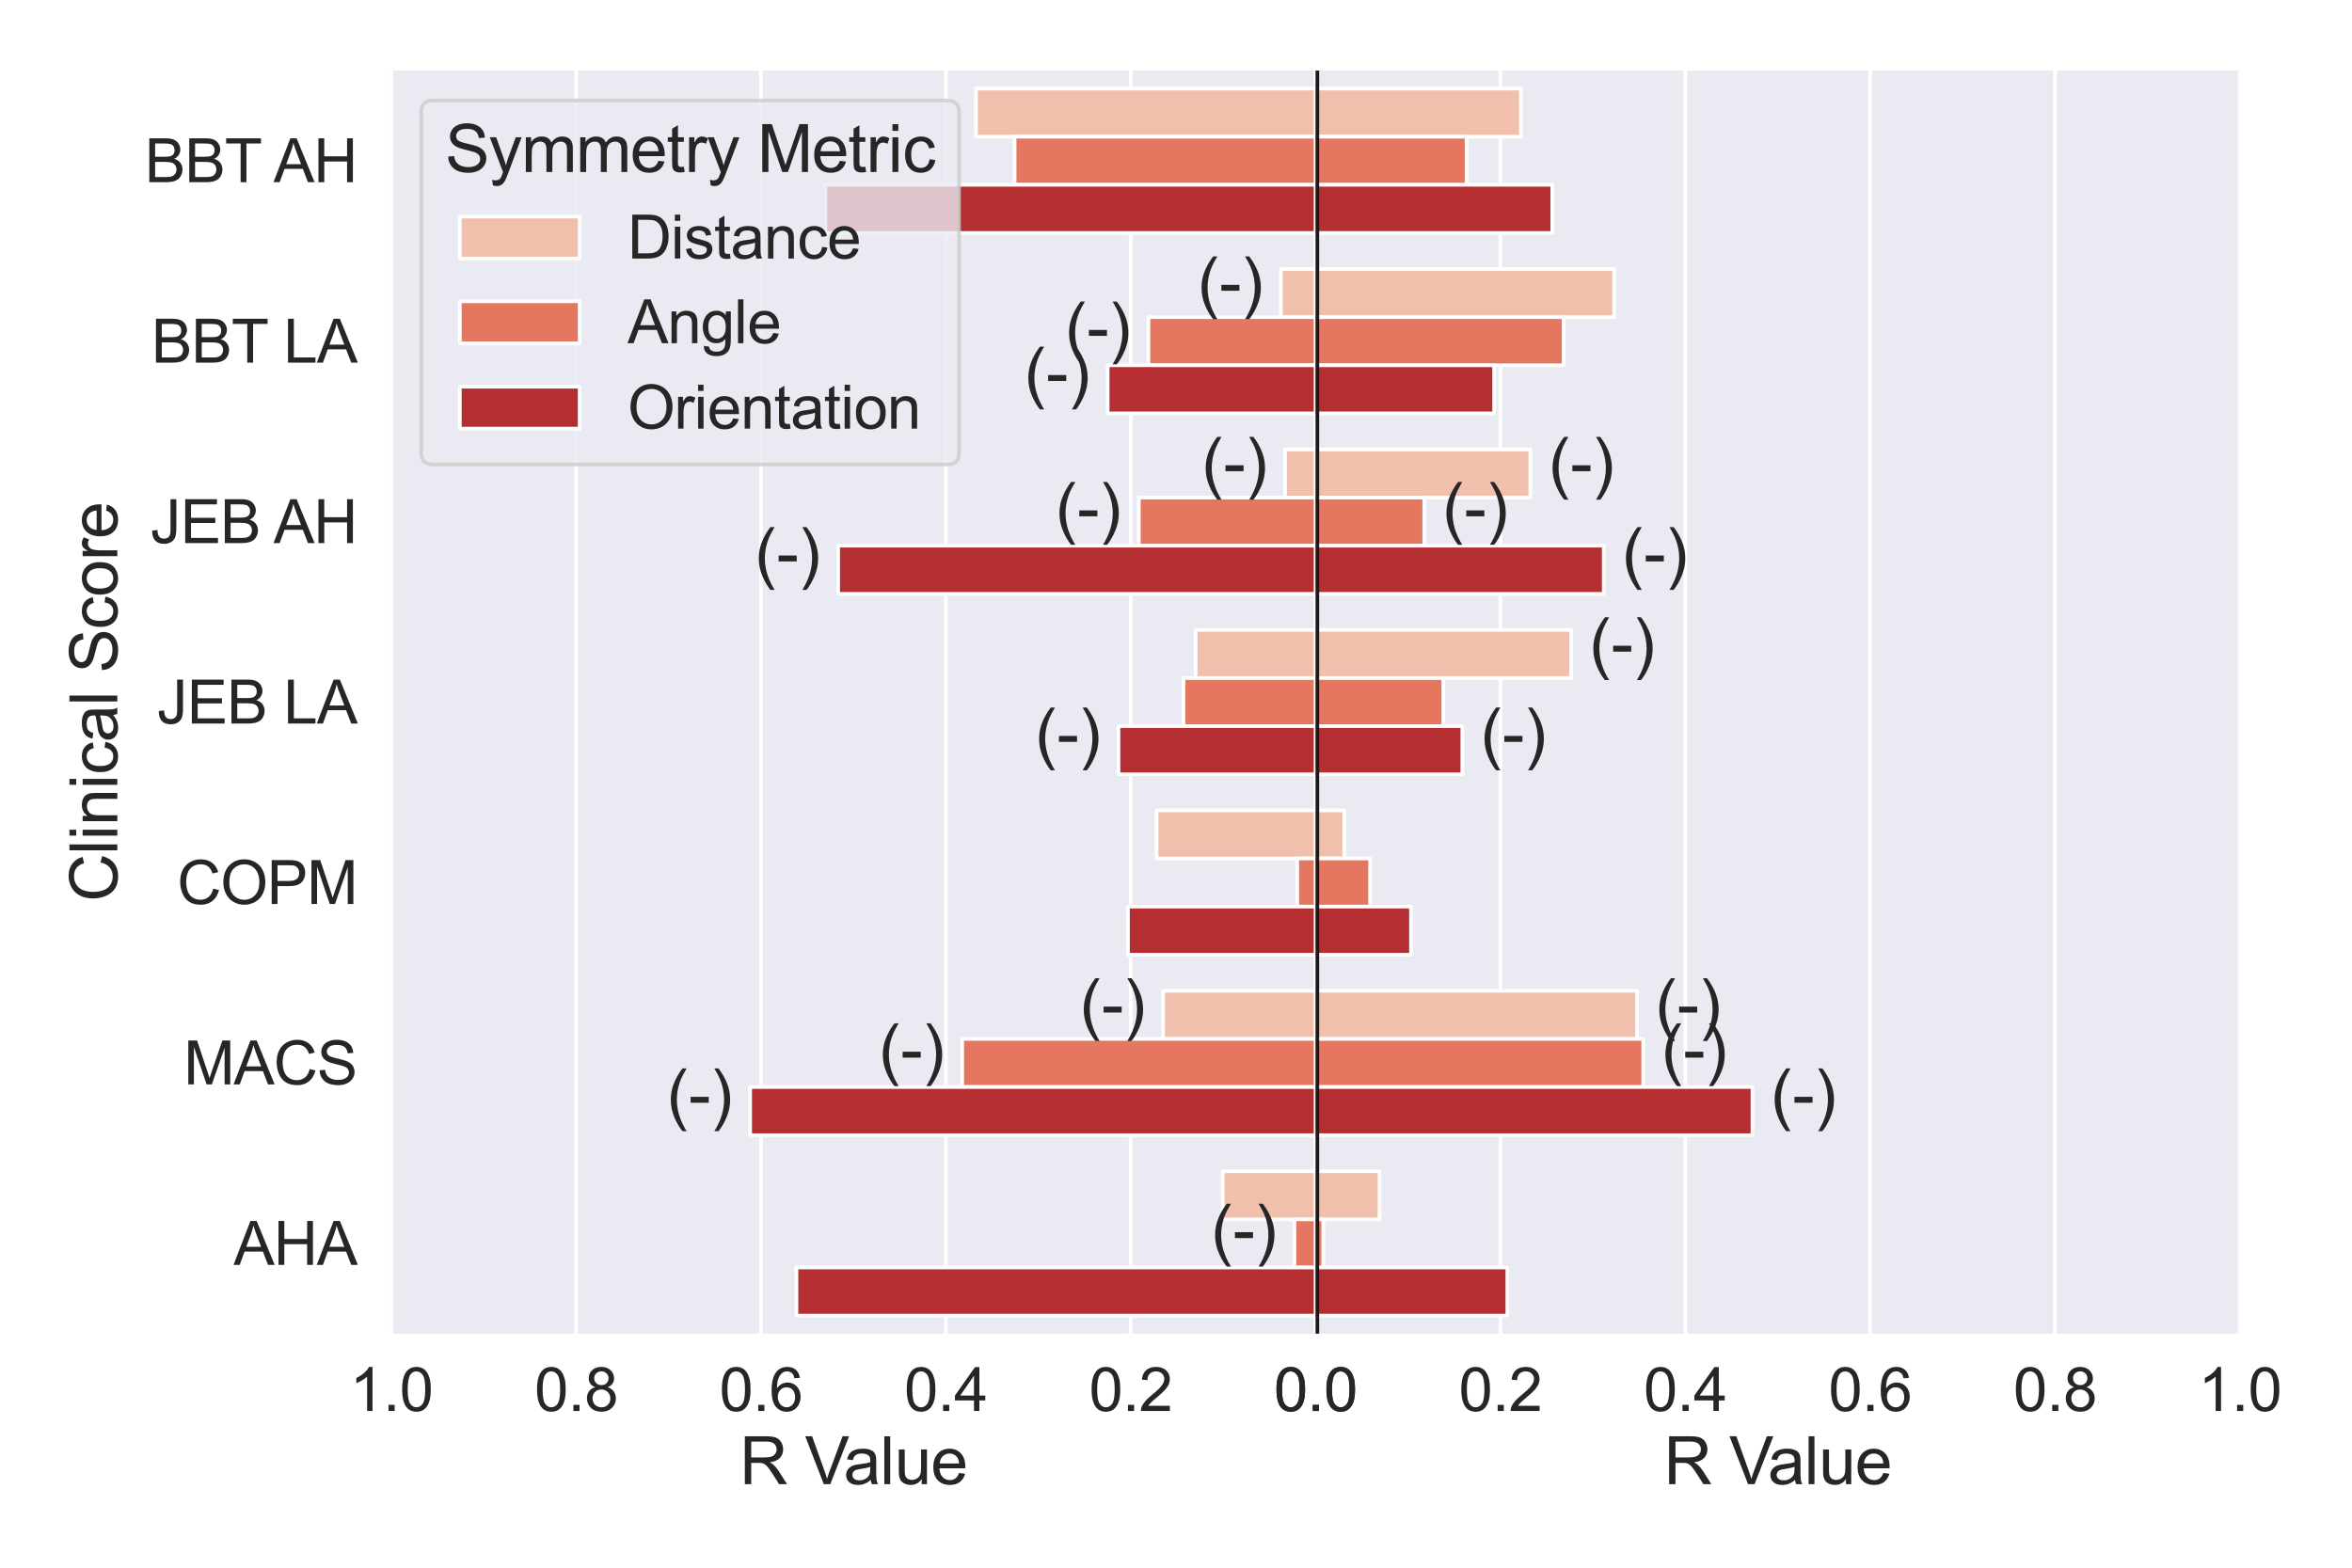 <?xml version="1.0" encoding="utf-8" standalone="no"?>
<!DOCTYPE svg PUBLIC "-//W3C//DTD SVG 1.1//EN"
  "http://www.w3.org/Graphics/SVG/1.1/DTD/svg11.dtd">
<svg xmlns:xlink="http://www.w3.org/1999/xlink" width="648pt" height="432pt" viewBox="0 0 648 432" xmlns="http://www.w3.org/2000/svg" version="1.1">
 <defs>
  <style type="text/css">*{stroke-linejoin: round; stroke-linecap: butt}</style>
 </defs>
 <g id="figure_1">
  <g id="patch_1">
   <path d="M 0 432 
L 648 432 
L 648 0 
L 0 0 
z
" style="fill: #ffffff"/>
  </g>
  <g id="axes_1">
   <g id="patch_2">
    <path d="M 107.801 367.509 
L 362.447 367.509 
L 362.447 19.44 
L 107.801 19.44 
z
" style="fill: #eaeaf2"/>
   </g>
   <g id="matplotlib.axis_1">
    <g id="xtick_1">
     <g id="line2d_1">
      <path d="M 362.447 367.509 
L 362.447 19.44 
" clip-path="url(#pf4c74203e7)" style="fill: none; stroke: #ffffff; stroke-linecap: round"/>
     </g>
     <g id="text_1">
      <!-- 0.0 -->
      <g style="fill: #262626" transform="translate(350.979 388.819) scale(0.165 -0.165)">
       <defs>
        <path id="ArialMT-30" d="M 266 2259 
Q 266 3072 433 3567 
Q 600 4063 929 4331 
Q 1259 4600 1759 4600 
Q 2128 4600 2406 4451 
Q 2684 4303 2865 4023 
Q 3047 3744 3150 3342 
Q 3253 2941 3253 2259 
Q 3253 1453 3087 958 
Q 2922 463 2592 192 
Q 2263 -78 1759 -78 
Q 1097 -78 719 397 
Q 266 969 266 2259 
z
M 844 2259 
Q 844 1131 1108 757 
Q 1372 384 1759 384 
Q 2147 384 2411 759 
Q 2675 1134 2675 2259 
Q 2675 3391 2411 3762 
Q 2147 4134 1753 4134 
Q 1366 4134 1134 3806 
Q 844 3388 844 2259 
z
" transform="scale(0.016)"/>
        <path id="ArialMT-2e" d="M 581 0 
L 581 641 
L 1222 641 
L 1222 0 
L 581 0 
z
" transform="scale(0.016)"/>
       </defs>
       <use xlink:href="#ArialMT-30"/>
       <use xlink:href="#ArialMT-2e" x="55.615"/>
       <use xlink:href="#ArialMT-30" x="83.398"/>
      </g>
     </g>
    </g>
    <g id="xtick_2">
     <g id="line2d_2">
      <path d="M 311.518 367.509 
L 311.518 19.44 
" clip-path="url(#pf4c74203e7)" style="fill: none; stroke: #ffffff; stroke-linecap: round"/>
     </g>
     <g id="text_2">
      <!-- 0.2 -->
      <g style="fill: #262626" transform="translate(300.05 388.819) scale(0.165 -0.165)">
       <defs>
        <path id="ArialMT-32" d="M 3222 541 
L 3222 0 
L 194 0 
Q 188 203 259 391 
Q 375 700 629 1000 
Q 884 1300 1366 1694 
Q 2113 2306 2375 2664 
Q 2638 3022 2638 3341 
Q 2638 3675 2398 3904 
Q 2159 4134 1775 4134 
Q 1369 4134 1125 3890 
Q 881 3647 878 3216 
L 300 3275 
Q 359 3922 746 4261 
Q 1134 4600 1788 4600 
Q 2447 4600 2831 4234 
Q 3216 3869 3216 3328 
Q 3216 3053 3103 2787 
Q 2991 2522 2730 2228 
Q 2469 1934 1863 1422 
Q 1356 997 1212 845 
Q 1069 694 975 541 
L 3222 541 
z
" transform="scale(0.016)"/>
       </defs>
       <use xlink:href="#ArialMT-30"/>
       <use xlink:href="#ArialMT-2e" x="55.615"/>
       <use xlink:href="#ArialMT-32" x="83.398"/>
      </g>
     </g>
    </g>
    <g id="xtick_3">
     <g id="line2d_3">
      <path d="M 260.589 367.509 
L 260.589 19.44 
" clip-path="url(#pf4c74203e7)" style="fill: none; stroke: #ffffff; stroke-linecap: round"/>
     </g>
     <g id="text_3">
      <!-- 0.4 -->
      <g style="fill: #262626" transform="translate(249.121 388.819) scale(0.165 -0.165)">
       <defs>
        <path id="ArialMT-34" d="M 2069 0 
L 2069 1097 
L 81 1097 
L 81 1613 
L 2172 4581 
L 2631 4581 
L 2631 1613 
L 3250 1613 
L 3250 1097 
L 2631 1097 
L 2631 0 
L 2069 0 
z
M 2069 1613 
L 2069 3678 
L 634 1613 
L 2069 1613 
z
" transform="scale(0.016)"/>
       </defs>
       <use xlink:href="#ArialMT-30"/>
       <use xlink:href="#ArialMT-2e" x="55.615"/>
       <use xlink:href="#ArialMT-34" x="83.398"/>
      </g>
     </g>
    </g>
    <g id="xtick_4">
     <g id="line2d_4">
      <path d="M 209.66 367.509 
L 209.66 19.44 
" clip-path="url(#pf4c74203e7)" style="fill: none; stroke: #ffffff; stroke-linecap: round"/>
     </g>
     <g id="text_4">
      <!-- 0.6 -->
      <g style="fill: #262626" transform="translate(198.192 388.819) scale(0.165 -0.165)">
       <defs>
        <path id="ArialMT-36" d="M 3184 3459 
L 2625 3416 
Q 2550 3747 2413 3897 
Q 2184 4138 1850 4138 
Q 1581 4138 1378 3988 
Q 1113 3794 959 3422 
Q 806 3050 800 2363 
Q 1003 2672 1297 2822 
Q 1591 2972 1913 2972 
Q 2475 2972 2870 2558 
Q 3266 2144 3266 1488 
Q 3266 1056 3080 686 
Q 2894 316 2569 119 
Q 2244 -78 1831 -78 
Q 1128 -78 684 439 
Q 241 956 241 2144 
Q 241 3472 731 4075 
Q 1159 4600 1884 4600 
Q 2425 4600 2770 4297 
Q 3116 3994 3184 3459 
z
M 888 1484 
Q 888 1194 1011 928 
Q 1134 663 1356 523 
Q 1578 384 1822 384 
Q 2178 384 2434 671 
Q 2691 959 2691 1453 
Q 2691 1928 2437 2201 
Q 2184 2475 1800 2475 
Q 1419 2475 1153 2201 
Q 888 1928 888 1484 
z
" transform="scale(0.016)"/>
       </defs>
       <use xlink:href="#ArialMT-30"/>
       <use xlink:href="#ArialMT-2e" x="55.615"/>
       <use xlink:href="#ArialMT-36" x="83.398"/>
      </g>
     </g>
    </g>
    <g id="xtick_5">
     <g id="line2d_5">
      <path d="M 158.73 367.509 
L 158.73 19.44 
" clip-path="url(#pf4c74203e7)" style="fill: none; stroke: #ffffff; stroke-linecap: round"/>
     </g>
     <g id="text_5">
      <!-- 0.8 -->
      <g style="fill: #262626" transform="translate(147.263 388.819) scale(0.165 -0.165)">
       <defs>
        <path id="ArialMT-38" d="M 1131 2484 
Q 781 2613 612 2850 
Q 444 3088 444 3419 
Q 444 3919 803 4259 
Q 1163 4600 1759 4600 
Q 2359 4600 2725 4251 
Q 3091 3903 3091 3403 
Q 3091 3084 2923 2848 
Q 2756 2613 2416 2484 
Q 2838 2347 3058 2040 
Q 3278 1734 3278 1309 
Q 3278 722 2862 322 
Q 2447 -78 1769 -78 
Q 1091 -78 675 323 
Q 259 725 259 1325 
Q 259 1772 486 2073 
Q 713 2375 1131 2484 
z
M 1019 3438 
Q 1019 3113 1228 2906 
Q 1438 2700 1772 2700 
Q 2097 2700 2305 2904 
Q 2513 3109 2513 3406 
Q 2513 3716 2298 3927 
Q 2084 4138 1766 4138 
Q 1444 4138 1231 3931 
Q 1019 3725 1019 3438 
z
M 838 1322 
Q 838 1081 952 856 
Q 1066 631 1291 507 
Q 1516 384 1775 384 
Q 2178 384 2440 643 
Q 2703 903 2703 1303 
Q 2703 1709 2433 1975 
Q 2163 2241 1756 2241 
Q 1359 2241 1098 1978 
Q 838 1716 838 1322 
z
" transform="scale(0.016)"/>
       </defs>
       <use xlink:href="#ArialMT-30"/>
       <use xlink:href="#ArialMT-2e" x="55.615"/>
       <use xlink:href="#ArialMT-38" x="83.398"/>
      </g>
     </g>
    </g>
    <g id="xtick_6">
     <g id="line2d_6">
      <path d="M 107.801 367.509 
L 107.801 19.44 
" clip-path="url(#pf4c74203e7)" style="fill: none; stroke: #ffffff; stroke-linecap: round"/>
     </g>
     <g id="text_6">
      <!-- 1.0 -->
      <g style="fill: #262626" transform="translate(96.334 388.819) scale(0.165 -0.165)">
       <defs>
        <path id="ArialMT-31" d="M 2384 0 
L 1822 0 
L 1822 3584 
Q 1619 3391 1289 3197 
Q 959 3003 697 2906 
L 697 3450 
Q 1169 3672 1522 3987 
Q 1875 4303 2022 4600 
L 2384 4600 
L 2384 0 
z
" transform="scale(0.016)"/>
       </defs>
       <use xlink:href="#ArialMT-31"/>
       <use xlink:href="#ArialMT-2e" x="55.615"/>
       <use xlink:href="#ArialMT-30" x="83.398"/>
      </g>
     </g>
    </g>
    <g id="text_7">
     <!-- R Value -->
     <g style="fill: #262626" transform="translate(203.77 408.983) scale(0.18 -0.18)">
      <defs>
       <path id="ArialMT-52" d="M 503 0 
L 503 4581 
L 2534 4581 
Q 3147 4581 3465 4457 
Q 3784 4334 3975 4021 
Q 4166 3709 4166 3331 
Q 4166 2844 3850 2509 
Q 3534 2175 2875 2084 
Q 3116 1969 3241 1856 
Q 3506 1613 3744 1247 
L 4541 0 
L 3778 0 
L 3172 953 
Q 2906 1366 2734 1584 
Q 2563 1803 2427 1890 
Q 2291 1978 2150 2013 
Q 2047 2034 1813 2034 
L 1109 2034 
L 1109 0 
L 503 0 
z
M 1109 2559 
L 2413 2559 
Q 2828 2559 3062 2645 
Q 3297 2731 3419 2920 
Q 3541 3109 3541 3331 
Q 3541 3656 3305 3865 
Q 3069 4075 2559 4075 
L 1109 4075 
L 1109 2559 
z
" transform="scale(0.016)"/>
       <path id="ArialMT-20" transform="scale(0.016)"/>
       <path id="ArialMT-56" d="M 1803 0 
L 28 4581 
L 684 4581 
L 1875 1253 
Q 2019 853 2116 503 
Q 2222 878 2363 1253 
L 3600 4581 
L 4219 4581 
L 2425 0 
L 1803 0 
z
" transform="scale(0.016)"/>
       <path id="ArialMT-61" d="M 2588 409 
Q 2275 144 1986 34 
Q 1697 -75 1366 -75 
Q 819 -75 525 192 
Q 231 459 231 875 
Q 231 1119 342 1320 
Q 453 1522 633 1644 
Q 813 1766 1038 1828 
Q 1203 1872 1538 1913 
Q 2219 1994 2541 2106 
Q 2544 2222 2544 2253 
Q 2544 2597 2384 2738 
Q 2169 2928 1744 2928 
Q 1347 2928 1158 2789 
Q 969 2650 878 2297 
L 328 2372 
Q 403 2725 575 2942 
Q 747 3159 1072 3276 
Q 1397 3394 1825 3394 
Q 2250 3394 2515 3294 
Q 2781 3194 2906 3042 
Q 3031 2891 3081 2659 
Q 3109 2516 3109 2141 
L 3109 1391 
Q 3109 606 3145 398 
Q 3181 191 3288 0 
L 2700 0 
Q 2613 175 2588 409 
z
M 2541 1666 
Q 2234 1541 1622 1453 
Q 1275 1403 1131 1340 
Q 988 1278 909 1158 
Q 831 1038 831 891 
Q 831 666 1001 516 
Q 1172 366 1500 366 
Q 1825 366 2078 508 
Q 2331 650 2450 897 
Q 2541 1088 2541 1459 
L 2541 1666 
z
" transform="scale(0.016)"/>
       <path id="ArialMT-6c" d="M 409 0 
L 409 4581 
L 972 4581 
L 972 0 
L 409 0 
z
" transform="scale(0.016)"/>
       <path id="ArialMT-75" d="M 2597 0 
L 2597 488 
Q 2209 -75 1544 -75 
Q 1250 -75 995 37 
Q 741 150 617 320 
Q 494 491 444 738 
Q 409 903 409 1263 
L 409 3319 
L 972 3319 
L 972 1478 
Q 972 1038 1006 884 
Q 1059 663 1231 536 
Q 1403 409 1656 409 
Q 1909 409 2131 539 
Q 2353 669 2445 892 
Q 2538 1116 2538 1541 
L 2538 3319 
L 3100 3319 
L 3100 0 
L 2597 0 
z
" transform="scale(0.016)"/>
       <path id="ArialMT-65" d="M 2694 1069 
L 3275 997 
Q 3138 488 2766 206 
Q 2394 -75 1816 -75 
Q 1088 -75 661 373 
Q 234 822 234 1631 
Q 234 2469 665 2931 
Q 1097 3394 1784 3394 
Q 2450 3394 2872 2941 
Q 3294 2488 3294 1666 
Q 3294 1616 3291 1516 
L 816 1516 
Q 847 969 1125 678 
Q 1403 388 1819 388 
Q 2128 388 2347 550 
Q 2566 713 2694 1069 
z
M 847 1978 
L 2700 1978 
Q 2663 2397 2488 2606 
Q 2219 2931 1791 2931 
Q 1403 2931 1139 2672 
Q 875 2413 847 1978 
z
" transform="scale(0.016)"/>
      </defs>
      <use xlink:href="#ArialMT-52"/>
      <use xlink:href="#ArialMT-20" x="72.217"/>
      <use xlink:href="#ArialMT-56" x="100"/>
      <use xlink:href="#ArialMT-61" x="159.324"/>
      <use xlink:href="#ArialMT-6c" x="214.939"/>
      <use xlink:href="#ArialMT-75" x="237.156"/>
      <use xlink:href="#ArialMT-65" x="292.771"/>
     </g>
    </g>
   </g>
   <g id="matplotlib.axis_2">
    <g id="ytick_1">
     <g id="text_8">
      <!-- BBT AH -->
      <g style="fill: #262626" transform="translate(39.902 50.207) scale(0.165 -0.165)">
       <defs>
        <path id="ArialMT-42" d="M 469 0 
L 469 4581 
L 2188 4581 
Q 2713 4581 3030 4442 
Q 3347 4303 3526 4014 
Q 3706 3725 3706 3409 
Q 3706 3116 3547 2856 
Q 3388 2597 3066 2438 
Q 3481 2316 3704 2022 
Q 3928 1728 3928 1328 
Q 3928 1006 3792 729 
Q 3656 453 3456 303 
Q 3256 153 2954 76 
Q 2653 0 2216 0 
L 469 0 
z
M 1075 2656 
L 2066 2656 
Q 2469 2656 2644 2709 
Q 2875 2778 2992 2937 
Q 3109 3097 3109 3338 
Q 3109 3566 3000 3739 
Q 2891 3913 2687 3977 
Q 2484 4041 1991 4041 
L 1075 4041 
L 1075 2656 
z
M 1075 541 
L 2216 541 
Q 2509 541 2628 563 
Q 2838 600 2978 687 
Q 3119 775 3209 942 
Q 3300 1109 3300 1328 
Q 3300 1584 3169 1773 
Q 3038 1963 2805 2039 
Q 2572 2116 2134 2116 
L 1075 2116 
L 1075 541 
z
" transform="scale(0.016)"/>
        <path id="ArialMT-54" d="M 1659 0 
L 1659 4041 
L 150 4041 
L 150 4581 
L 3781 4581 
L 3781 4041 
L 2266 4041 
L 2266 0 
L 1659 0 
z
" transform="scale(0.016)"/>
        <path id="ArialMT-41" d="M -9 0 
L 1750 4581 
L 2403 4581 
L 4278 0 
L 3588 0 
L 3053 1388 
L 1138 1388 
L 634 0 
L -9 0 
z
M 1313 1881 
L 2866 1881 
L 2388 3150 
Q 2169 3728 2063 4100 
Q 1975 3659 1816 3225 
L 1313 1881 
z
" transform="scale(0.016)"/>
        <path id="ArialMT-48" d="M 513 0 
L 513 4581 
L 1119 4581 
L 1119 2700 
L 3500 2700 
L 3500 4581 
L 4106 4581 
L 4106 0 
L 3500 0 
L 3500 2159 
L 1119 2159 
L 1119 0 
L 513 0 
z
" transform="scale(0.016)"/>
       </defs>
       <use xlink:href="#ArialMT-42"/>
       <use xlink:href="#ArialMT-42" x="66.699"/>
       <use xlink:href="#ArialMT-54" x="133.398"/>
       <use xlink:href="#ArialMT-20" x="192.732"/>
       <use xlink:href="#ArialMT-41" x="215.016"/>
       <use xlink:href="#ArialMT-48" x="281.715"/>
      </g>
     </g>
    </g>
    <g id="ytick_2">
     <g id="text_9">
      <!-- BBT LA -->
      <g style="fill: #262626" transform="translate(41.735 99.931) scale(0.165 -0.165)">
       <defs>
        <path id="ArialMT-4c" d="M 469 0 
L 469 4581 
L 1075 4581 
L 1075 541 
L 3331 541 
L 3331 0 
L 469 0 
z
" transform="scale(0.016)"/>
       </defs>
       <use xlink:href="#ArialMT-42"/>
       <use xlink:href="#ArialMT-42" x="66.699"/>
       <use xlink:href="#ArialMT-54" x="133.398"/>
       <use xlink:href="#ArialMT-20" x="192.732"/>
       <use xlink:href="#ArialMT-4c" x="220.516"/>
       <use xlink:href="#ArialMT-41" x="276.131"/>
      </g>
     </g>
    </g>
    <g id="ytick_3">
     <g id="text_10">
      <!-- JEB AH -->
      <g style="fill: #262626" transform="translate(41.441 149.655) scale(0.165 -0.165)">
       <defs>
        <path id="ArialMT-4a" d="M 184 1300 
L 731 1375 
Q 753 850 928 656 
Q 1103 463 1413 463 
Q 1641 463 1806 567 
Q 1972 672 2034 851 
Q 2097 1031 2097 1425 
L 2097 4581 
L 2703 4581 
L 2703 1459 
Q 2703 884 2564 568 
Q 2425 253 2123 87 
Q 1822 -78 1416 -78 
Q 813 -78 492 269 
Q 172 616 184 1300 
z
" transform="scale(0.016)"/>
        <path id="ArialMT-45" d="M 506 0 
L 506 4581 
L 3819 4581 
L 3819 4041 
L 1113 4041 
L 1113 2638 
L 3647 2638 
L 3647 2100 
L 1113 2100 
L 1113 541 
L 3925 541 
L 3925 0 
L 506 0 
z
" transform="scale(0.016)"/>
       </defs>
       <use xlink:href="#ArialMT-4a"/>
       <use xlink:href="#ArialMT-45" x="50"/>
       <use xlink:href="#ArialMT-42" x="116.699"/>
       <use xlink:href="#ArialMT-20" x="183.398"/>
       <use xlink:href="#ArialMT-41" x="205.682"/>
       <use xlink:href="#ArialMT-48" x="272.381"/>
      </g>
     </g>
    </g>
    <g id="ytick_4">
     <g id="text_11">
      <!-- JEB LA -->
      <g style="fill: #262626" transform="translate(43.274 199.38) scale(0.165 -0.165)">
       <use xlink:href="#ArialMT-4a"/>
       <use xlink:href="#ArialMT-45" x="50"/>
       <use xlink:href="#ArialMT-42" x="116.699"/>
       <use xlink:href="#ArialMT-20" x="183.398"/>
       <use xlink:href="#ArialMT-4c" x="211.182"/>
       <use xlink:href="#ArialMT-41" x="266.797"/>
      </g>
     </g>
    </g>
    <g id="ytick_5">
     <g id="text_12">
      <!-- COPM -->
      <g style="fill: #262626" transform="translate(48.801 249.104) scale(0.165 -0.165)">
       <defs>
        <path id="ArialMT-43" d="M 3763 1606 
L 4369 1453 
Q 4178 706 3683 314 
Q 3188 -78 2472 -78 
Q 1731 -78 1267 223 
Q 803 525 561 1097 
Q 319 1669 319 2325 
Q 319 3041 592 3573 
Q 866 4106 1370 4382 
Q 1875 4659 2481 4659 
Q 3169 4659 3637 4309 
Q 4106 3959 4291 3325 
L 3694 3184 
Q 3534 3684 3231 3912 
Q 2928 4141 2469 4141 
Q 1941 4141 1586 3887 
Q 1231 3634 1087 3207 
Q 944 2781 944 2328 
Q 944 1744 1114 1308 
Q 1284 872 1643 656 
Q 2003 441 2422 441 
Q 2931 441 3284 734 
Q 3638 1028 3763 1606 
z
" transform="scale(0.016)"/>
        <path id="ArialMT-4f" d="M 309 2231 
Q 309 3372 921 4017 
Q 1534 4663 2503 4663 
Q 3138 4663 3647 4359 
Q 4156 4056 4423 3514 
Q 4691 2972 4691 2284 
Q 4691 1588 4409 1038 
Q 4128 488 3612 205 
Q 3097 -78 2500 -78 
Q 1853 -78 1343 234 
Q 834 547 571 1087 
Q 309 1628 309 2231 
z
M 934 2222 
Q 934 1394 1379 917 
Q 1825 441 2497 441 
Q 3181 441 3623 922 
Q 4066 1403 4066 2288 
Q 4066 2847 3877 3264 
Q 3688 3681 3323 3911 
Q 2959 4141 2506 4141 
Q 1863 4141 1398 3698 
Q 934 3256 934 2222 
z
" transform="scale(0.016)"/>
        <path id="ArialMT-50" d="M 494 0 
L 494 4581 
L 2222 4581 
Q 2678 4581 2919 4538 
Q 3256 4481 3484 4323 
Q 3713 4166 3852 3881 
Q 3991 3597 3991 3256 
Q 3991 2672 3619 2267 
Q 3247 1863 2275 1863 
L 1100 1863 
L 1100 0 
L 494 0 
z
M 1100 2403 
L 2284 2403 
Q 2872 2403 3119 2622 
Q 3366 2841 3366 3238 
Q 3366 3525 3220 3729 
Q 3075 3934 2838 4000 
Q 2684 4041 2272 4041 
L 1100 4041 
L 1100 2403 
z
" transform="scale(0.016)"/>
        <path id="ArialMT-4d" d="M 475 0 
L 475 4581 
L 1388 4581 
L 2472 1338 
Q 2622 884 2691 659 
Q 2769 909 2934 1394 
L 4031 4581 
L 4847 4581 
L 4847 0 
L 4263 0 
L 4263 3834 
L 2931 0 
L 2384 0 
L 1059 3900 
L 1059 0 
L 475 0 
z
" transform="scale(0.016)"/>
       </defs>
       <use xlink:href="#ArialMT-43"/>
       <use xlink:href="#ArialMT-4f" x="72.217"/>
       <use xlink:href="#ArialMT-50" x="150"/>
       <use xlink:href="#ArialMT-4d" x="216.699"/>
      </g>
     </g>
    </g>
    <g id="ytick_6">
     <g id="text_13">
      <!-- MACS -->
      <g style="fill: #262626" transform="translate(50.629 298.828) scale(0.165 -0.165)">
       <defs>
        <path id="ArialMT-53" d="M 288 1472 
L 859 1522 
Q 900 1178 1048 958 
Q 1197 738 1509 602 
Q 1822 466 2213 466 
Q 2559 466 2825 569 
Q 3091 672 3220 851 
Q 3350 1031 3350 1244 
Q 3350 1459 3225 1620 
Q 3100 1781 2813 1891 
Q 2628 1963 1997 2114 
Q 1366 2266 1113 2400 
Q 784 2572 623 2826 
Q 463 3081 463 3397 
Q 463 3744 659 4045 
Q 856 4347 1234 4503 
Q 1613 4659 2075 4659 
Q 2584 4659 2973 4495 
Q 3363 4331 3572 4012 
Q 3781 3694 3797 3291 
L 3216 3247 
Q 3169 3681 2898 3903 
Q 2628 4125 2100 4125 
Q 1550 4125 1298 3923 
Q 1047 3722 1047 3438 
Q 1047 3191 1225 3031 
Q 1400 2872 2139 2705 
Q 2878 2538 3153 2413 
Q 3553 2228 3743 1945 
Q 3934 1663 3934 1294 
Q 3934 928 3725 604 
Q 3516 281 3123 101 
Q 2731 -78 2241 -78 
Q 1619 -78 1198 103 
Q 778 284 539 648 
Q 300 1013 288 1472 
z
" transform="scale(0.016)"/>
       </defs>
       <use xlink:href="#ArialMT-4d"/>
       <use xlink:href="#ArialMT-41" x="83.301"/>
       <use xlink:href="#ArialMT-43" x="150"/>
       <use xlink:href="#ArialMT-53" x="222.217"/>
      </g>
     </g>
    </g>
    <g id="ytick_7">
     <g id="text_14">
      <!-- AHA -->
      <g style="fill: #262626" transform="translate(64.373 348.552) scale(0.165 -0.165)">
       <use xlink:href="#ArialMT-41"/>
       <use xlink:href="#ArialMT-48" x="66.699"/>
       <use xlink:href="#ArialMT-41" x="138.916"/>
      </g>
     </g>
    </g>
    <g id="text_15">
     <!-- Clinical Score -->
     <g style="fill: #262626" transform="translate(32.324 248.492) rotate(-90) scale(0.18 -0.18)">
      <defs>
       <path id="ArialMT-69" d="M 425 3934 
L 425 4581 
L 988 4581 
L 988 3934 
L 425 3934 
z
M 425 0 
L 425 3319 
L 988 3319 
L 988 0 
L 425 0 
z
" transform="scale(0.016)"/>
       <path id="ArialMT-6e" d="M 422 0 
L 422 3319 
L 928 3319 
L 928 2847 
Q 1294 3394 1984 3394 
Q 2284 3394 2536 3286 
Q 2788 3178 2913 3003 
Q 3038 2828 3088 2588 
Q 3119 2431 3119 2041 
L 3119 0 
L 2556 0 
L 2556 2019 
Q 2556 2363 2490 2533 
Q 2425 2703 2258 2804 
Q 2091 2906 1866 2906 
Q 1506 2906 1245 2678 
Q 984 2450 984 1813 
L 984 0 
L 422 0 
z
" transform="scale(0.016)"/>
       <path id="ArialMT-63" d="M 2588 1216 
L 3141 1144 
Q 3050 572 2676 248 
Q 2303 -75 1759 -75 
Q 1078 -75 664 370 
Q 250 816 250 1647 
Q 250 2184 428 2587 
Q 606 2991 970 3192 
Q 1334 3394 1763 3394 
Q 2303 3394 2647 3120 
Q 2991 2847 3088 2344 
L 2541 2259 
Q 2463 2594 2264 2762 
Q 2066 2931 1784 2931 
Q 1359 2931 1093 2626 
Q 828 2322 828 1663 
Q 828 994 1084 691 
Q 1341 388 1753 388 
Q 2084 388 2306 591 
Q 2528 794 2588 1216 
z
" transform="scale(0.016)"/>
       <path id="ArialMT-6f" d="M 213 1659 
Q 213 2581 725 3025 
Q 1153 3394 1769 3394 
Q 2453 3394 2887 2945 
Q 3322 2497 3322 1706 
Q 3322 1066 3130 698 
Q 2938 331 2570 128 
Q 2203 -75 1769 -75 
Q 1072 -75 642 372 
Q 213 819 213 1659 
z
M 791 1659 
Q 791 1022 1069 705 
Q 1347 388 1769 388 
Q 2188 388 2466 706 
Q 2744 1025 2744 1678 
Q 2744 2294 2464 2611 
Q 2184 2928 1769 2928 
Q 1347 2928 1069 2612 
Q 791 2297 791 1659 
z
" transform="scale(0.016)"/>
       <path id="ArialMT-72" d="M 416 0 
L 416 3319 
L 922 3319 
L 922 2816 
Q 1116 3169 1280 3281 
Q 1444 3394 1641 3394 
Q 1925 3394 2219 3213 
L 2025 2691 
Q 1819 2813 1613 2813 
Q 1428 2813 1281 2702 
Q 1134 2591 1072 2394 
Q 978 2094 978 1738 
L 978 0 
L 416 0 
z
" transform="scale(0.016)"/>
      </defs>
      <use xlink:href="#ArialMT-43"/>
      <use xlink:href="#ArialMT-6c" x="72.217"/>
      <use xlink:href="#ArialMT-69" x="94.434"/>
      <use xlink:href="#ArialMT-6e" x="116.65"/>
      <use xlink:href="#ArialMT-69" x="172.266"/>
      <use xlink:href="#ArialMT-63" x="194.482"/>
      <use xlink:href="#ArialMT-61" x="244.482"/>
      <use xlink:href="#ArialMT-6c" x="300.098"/>
      <use xlink:href="#ArialMT-20" x="322.314"/>
      <use xlink:href="#ArialMT-53" x="350.098"/>
      <use xlink:href="#ArialMT-63" x="416.797"/>
      <use xlink:href="#ArialMT-6f" x="466.797"/>
      <use xlink:href="#ArialMT-72" x="522.412"/>
      <use xlink:href="#ArialMT-65" x="555.713"/>
     </g>
    </g>
   </g>
   <g id="patch_3">
    <path d="M 362.447 24.412 
L 268.89 24.412 
L 268.89 37.672 
L 362.447 37.672 
z
" clip-path="url(#pf4c74203e7)" style="fill: #f1c0ac; stroke: #ffffff; stroke-linejoin: miter"/>
   </g>
   <g id="patch_4">
    <path d="M 362.447 74.137 
L 352.898 74.137 
L 352.898 87.396 
L 362.447 87.396 
z
" clip-path="url(#pf4c74203e7)" style="fill: #f1c0ac; stroke: #ffffff; stroke-linejoin: miter"/>
   </g>
   <g id="patch_5">
    <path d="M 362.447 123.861 
L 354.044 123.861 
L 354.044 137.12 
L 362.447 137.12 
z
" clip-path="url(#pf4c74203e7)" style="fill: #f1c0ac; stroke: #ffffff; stroke-linejoin: miter"/>
   </g>
   <g id="patch_6">
    <path d="M 362.447 173.585 
L 329.419 173.585 
L 329.419 186.844 
L 362.447 186.844 
z
" clip-path="url(#pf4c74203e7)" style="fill: #f1c0ac; stroke: #ffffff; stroke-linejoin: miter"/>
   </g>
   <g id="patch_7">
    <path d="M 362.447 223.309 
L 318.648 223.309 
L 318.648 236.569 
L 362.447 236.569 
z
" clip-path="url(#pf4c74203e7)" style="fill: #f1c0ac; stroke: #ffffff; stroke-linejoin: miter"/>
   </g>
   <g id="patch_8">
    <path d="M 362.447 273.033 
L 320.456 273.033 
L 320.456 286.293 
L 362.447 286.293 
z
" clip-path="url(#pf4c74203e7)" style="fill: #f1c0ac; stroke: #ffffff; stroke-linejoin: miter"/>
   </g>
   <g id="patch_9">
    <path d="M 362.447 322.757 
L 336.855 322.757 
L 336.855 336.017 
L 362.447 336.017 
z
" clip-path="url(#pf4c74203e7)" style="fill: #f1c0ac; stroke: #ffffff; stroke-linejoin: miter"/>
   </g>
   <g id="patch_10">
    <path d="M 362.447 37.672 
L 279.534 37.672 
L 279.534 50.932 
L 362.447 50.932 
z
" clip-path="url(#pf4c74203e7)" style="fill: #e57760; stroke: #ffffff; stroke-linejoin: miter"/>
   </g>
   <g id="patch_11">
    <path d="M 362.447 87.396 
L 316.407 87.396 
L 316.407 100.656 
L 362.447 100.656 
z
" clip-path="url(#pf4c74203e7)" style="fill: #e57760; stroke: #ffffff; stroke-linejoin: miter"/>
   </g>
   <g id="patch_12">
    <path d="M 362.447 137.12 
L 313.759 137.12 
L 313.759 150.38 
L 362.447 150.38 
z
" clip-path="url(#pf4c74203e7)" style="fill: #e57760; stroke: #ffffff; stroke-linejoin: miter"/>
   </g>
   <g id="patch_13">
    <path d="M 362.447 186.844 
L 326.058 186.844 
L 326.058 200.104 
L 362.447 200.104 
z
" clip-path="url(#pf4c74203e7)" style="fill: #e57760; stroke: #ffffff; stroke-linejoin: miter"/>
   </g>
   <g id="patch_14">
    <path d="M 362.447 236.569 
L 357.405 236.569 
L 357.405 249.828 
L 362.447 249.828 
z
" clip-path="url(#pf4c74203e7)" style="fill: #e57760; stroke: #ffffff; stroke-linejoin: miter"/>
   </g>
   <g id="patch_15">
    <path d="M 362.447 286.293 
L 265.096 286.293 
L 265.096 299.552 
L 362.447 299.552 
z
" clip-path="url(#pf4c74203e7)" style="fill: #e57760; stroke: #ffffff; stroke-linejoin: miter"/>
   </g>
   <g id="patch_16">
    <path d="M 362.447 336.017 
L 356.641 336.017 
L 356.641 349.277 
L 362.447 349.277 
z
" clip-path="url(#pf4c74203e7)" style="fill: #e57760; stroke: #ffffff; stroke-linejoin: miter"/>
   </g>
   <g id="patch_17">
    <path d="M 362.447 50.932 
L 227.408 50.932 
L 227.408 64.192 
L 362.447 64.192 
z
" clip-path="url(#pf4c74203e7)" style="fill: #b42e32; stroke: #ffffff; stroke-linejoin: miter"/>
   </g>
   <g id="patch_18">
    <path d="M 362.447 100.656 
L 305.177 100.656 
L 305.177 113.916 
L 362.447 113.916 
z
" clip-path="url(#pf4c74203e7)" style="fill: #b42e32; stroke: #ffffff; stroke-linejoin: miter"/>
   </g>
   <g id="patch_19">
    <path d="M 362.447 150.38 
L 230.922 150.38 
L 230.922 163.64 
L 362.447 163.64 
z
" clip-path="url(#pf4c74203e7)" style="fill: #b42e32; stroke: #ffffff; stroke-linejoin: miter"/>
   </g>
   <g id="patch_20">
    <path d="M 362.447 200.104 
L 308.156 200.104 
L 308.156 213.364 
L 362.447 213.364 
z
" clip-path="url(#pf4c74203e7)" style="fill: #b42e32; stroke: #ffffff; stroke-linejoin: miter"/>
   </g>
   <g id="patch_21">
    <path d="M 362.447 249.828 
L 310.779 249.828 
L 310.779 263.088 
L 362.447 263.088 
z
" clip-path="url(#pf4c74203e7)" style="fill: #b42e32; stroke: #ffffff; stroke-linejoin: miter"/>
   </g>
   <g id="patch_22">
    <path d="M 362.447 299.552 
L 206.68 299.552 
L 206.68 312.812 
L 362.447 312.812 
z
" clip-path="url(#pf4c74203e7)" style="fill: #b42e32; stroke: #ffffff; stroke-linejoin: miter"/>
   </g>
   <g id="patch_23">
    <path d="M 362.447 349.277 
L 219.438 349.277 
L 219.438 362.536 
L 362.447 362.536 
z
" clip-path="url(#pf4c74203e7)" style="fill: #b42e32; stroke: #ffffff; stroke-linejoin: miter"/>
   </g>
   <g id="line2d_7">
    <path clip-path="url(#pf4c74203e7)" style="fill: none; stroke: #424242; stroke-width: 2.7; stroke-linecap: round"/>
   </g>
   <g id="line2d_8">
    <path clip-path="url(#pf4c74203e7)" style="fill: none; stroke: #424242; stroke-width: 2.7; stroke-linecap: round"/>
   </g>
   <g id="line2d_9">
    <path clip-path="url(#pf4c74203e7)" style="fill: none; stroke: #424242; stroke-width: 2.7; stroke-linecap: round"/>
   </g>
   <g id="line2d_10">
    <path clip-path="url(#pf4c74203e7)" style="fill: none; stroke: #424242; stroke-width: 2.7; stroke-linecap: round"/>
   </g>
   <g id="line2d_11">
    <path clip-path="url(#pf4c74203e7)" style="fill: none; stroke: #424242; stroke-width: 2.7; stroke-linecap: round"/>
   </g>
   <g id="line2d_12">
    <path clip-path="url(#pf4c74203e7)" style="fill: none; stroke: #424242; stroke-width: 2.7; stroke-linecap: round"/>
   </g>
   <g id="line2d_13">
    <path clip-path="url(#pf4c74203e7)" style="fill: none; stroke: #424242; stroke-width: 2.7; stroke-linecap: round"/>
   </g>
   <g id="line2d_14">
    <path clip-path="url(#pf4c74203e7)" style="fill: none; stroke: #424242; stroke-width: 2.7; stroke-linecap: round"/>
   </g>
   <g id="line2d_15">
    <path clip-path="url(#pf4c74203e7)" style="fill: none; stroke: #424242; stroke-width: 2.7; stroke-linecap: round"/>
   </g>
   <g id="line2d_16">
    <path clip-path="url(#pf4c74203e7)" style="fill: none; stroke: #424242; stroke-width: 2.7; stroke-linecap: round"/>
   </g>
   <g id="line2d_17">
    <path clip-path="url(#pf4c74203e7)" style="fill: none; stroke: #424242; stroke-width: 2.7; stroke-linecap: round"/>
   </g>
   <g id="line2d_18">
    <path clip-path="url(#pf4c74203e7)" style="fill: none; stroke: #424242; stroke-width: 2.7; stroke-linecap: round"/>
   </g>
   <g id="line2d_19">
    <path clip-path="url(#pf4c74203e7)" style="fill: none; stroke: #424242; stroke-width: 2.7; stroke-linecap: round"/>
   </g>
   <g id="line2d_20">
    <path clip-path="url(#pf4c74203e7)" style="fill: none; stroke: #424242; stroke-width: 2.7; stroke-linecap: round"/>
   </g>
   <g id="line2d_21">
    <path clip-path="url(#pf4c74203e7)" style="fill: none; stroke: #424242; stroke-width: 2.7; stroke-linecap: round"/>
   </g>
   <g id="line2d_22">
    <path clip-path="url(#pf4c74203e7)" style="fill: none; stroke: #424242; stroke-width: 2.7; stroke-linecap: round"/>
   </g>
   <g id="line2d_23">
    <path clip-path="url(#pf4c74203e7)" style="fill: none; stroke: #424242; stroke-width: 2.7; stroke-linecap: round"/>
   </g>
   <g id="line2d_24">
    <path clip-path="url(#pf4c74203e7)" style="fill: none; stroke: #424242; stroke-width: 2.7; stroke-linecap: round"/>
   </g>
   <g id="line2d_25">
    <path clip-path="url(#pf4c74203e7)" style="fill: none; stroke: #424242; stroke-width: 2.7; stroke-linecap: round"/>
   </g>
   <g id="line2d_26">
    <path clip-path="url(#pf4c74203e7)" style="fill: none; stroke: #424242; stroke-width: 2.7; stroke-linecap: round"/>
   </g>
   <g id="line2d_27">
    <path clip-path="url(#pf4c74203e7)" style="fill: none; stroke: #424242; stroke-width: 2.7; stroke-linecap: round"/>
   </g>
   <g id="text_16">
    <!--  (-)  -->
    <g style="fill: #262626" transform="translate(324.916 84.081) scale(0.18 -0.18)">
     <defs>
      <path id="ArialMT-28" d="M 1497 -1347 
Q 1031 -759 709 28 
Q 388 816 388 1659 
Q 388 2403 628 3084 
Q 909 3875 1497 4659 
L 1900 4659 
Q 1522 4009 1400 3731 
Q 1209 3300 1100 2831 
Q 966 2247 966 1656 
Q 966 153 1900 -1347 
L 1497 -1347 
z
" transform="scale(0.016)"/>
      <path id="ArialMT-2d" d="M 203 1375 
L 203 1941 
L 1931 1941 
L 1931 1375 
L 203 1375 
z
" transform="scale(0.016)"/>
      <path id="ArialMT-29" d="M 791 -1347 
L 388 -1347 
Q 1322 153 1322 1656 
Q 1322 2244 1188 2822 
Q 1081 3291 891 3722 
Q 769 4003 388 4659 
L 791 4659 
Q 1378 3875 1659 3084 
Q 1900 2403 1900 1659 
Q 1900 816 1576 28 
Q 1253 -759 791 -1347 
z
" transform="scale(0.016)"/>
     </defs>
     <use xlink:href="#ArialMT-20"/>
     <use xlink:href="#ArialMT-28" x="27.783"/>
     <use xlink:href="#ArialMT-2d" x="61.084"/>
     <use xlink:href="#ArialMT-29" x="94.385"/>
     <use xlink:href="#ArialMT-20" x="127.686"/>
    </g>
   </g>
   <g id="text_17">
    <!--  (-)  -->
    <g style="fill: #262626" transform="translate(288.425 96.512) scale(0.18 -0.18)">
     <use xlink:href="#ArialMT-20"/>
     <use xlink:href="#ArialMT-28" x="27.783"/>
     <use xlink:href="#ArialMT-2d" x="61.084"/>
     <use xlink:href="#ArialMT-29" x="94.385"/>
     <use xlink:href="#ArialMT-20" x="127.686"/>
    </g>
   </g>
   <g id="text_18">
    <!--  (-)  -->
    <g style="fill: #262626" transform="translate(277.196 108.943) scale(0.18 -0.18)">
     <use xlink:href="#ArialMT-20"/>
     <use xlink:href="#ArialMT-28" x="27.783"/>
     <use xlink:href="#ArialMT-2d" x="61.084"/>
     <use xlink:href="#ArialMT-29" x="94.385"/>
     <use xlink:href="#ArialMT-20" x="127.686"/>
    </g>
   </g>
   <g id="text_19">
    <!--  (-)  -->
    <g style="fill: #262626" transform="translate(326.062 133.805) scale(0.18 -0.18)">
     <use xlink:href="#ArialMT-20"/>
     <use xlink:href="#ArialMT-28" x="27.783"/>
     <use xlink:href="#ArialMT-2d" x="61.084"/>
     <use xlink:href="#ArialMT-29" x="94.385"/>
     <use xlink:href="#ArialMT-20" x="127.686"/>
    </g>
   </g>
   <g id="text_20">
    <!--  (-)  -->
    <g style="fill: #262626" transform="translate(285.777 146.236) scale(0.18 -0.18)">
     <use xlink:href="#ArialMT-20"/>
     <use xlink:href="#ArialMT-28" x="27.783"/>
     <use xlink:href="#ArialMT-2d" x="61.084"/>
     <use xlink:href="#ArialMT-29" x="94.385"/>
     <use xlink:href="#ArialMT-20" x="127.686"/>
    </g>
   </g>
   <g id="text_21">
    <!--  (-)  -->
    <g style="fill: #262626" transform="translate(202.941 158.667) scale(0.18 -0.18)">
     <use xlink:href="#ArialMT-20"/>
     <use xlink:href="#ArialMT-28" x="27.783"/>
     <use xlink:href="#ArialMT-2d" x="61.084"/>
     <use xlink:href="#ArialMT-29" x="94.385"/>
     <use xlink:href="#ArialMT-20" x="127.686"/>
    </g>
   </g>
   <g id="text_22">
    <!--  (-)  -->
    <g style="fill: #262626" transform="translate(280.175 208.392) scale(0.18 -0.18)">
     <use xlink:href="#ArialMT-20"/>
     <use xlink:href="#ArialMT-28" x="27.783"/>
     <use xlink:href="#ArialMT-2d" x="61.084"/>
     <use xlink:href="#ArialMT-29" x="94.385"/>
     <use xlink:href="#ArialMT-20" x="127.686"/>
    </g>
   </g>
   <g id="text_23">
    <!--  (-)  -->
    <g style="fill: #262626" transform="translate(292.474 282.978) scale(0.18 -0.18)">
     <use xlink:href="#ArialMT-20"/>
     <use xlink:href="#ArialMT-28" x="27.783"/>
     <use xlink:href="#ArialMT-2d" x="61.084"/>
     <use xlink:href="#ArialMT-29" x="94.385"/>
     <use xlink:href="#ArialMT-20" x="127.686"/>
    </g>
   </g>
   <g id="text_24">
    <!--  (-)  -->
    <g style="fill: #262626" transform="translate(237.114 295.409) scale(0.18 -0.18)">
     <use xlink:href="#ArialMT-20"/>
     <use xlink:href="#ArialMT-28" x="27.783"/>
     <use xlink:href="#ArialMT-2d" x="61.084"/>
     <use xlink:href="#ArialMT-29" x="94.385"/>
     <use xlink:href="#ArialMT-20" x="127.686"/>
    </g>
   </g>
   <g id="text_25">
    <!--  (-)  -->
    <g style="fill: #262626" transform="translate(178.699 307.84) scale(0.18 -0.18)">
     <use xlink:href="#ArialMT-20"/>
     <use xlink:href="#ArialMT-28" x="27.783"/>
     <use xlink:href="#ArialMT-2d" x="61.084"/>
     <use xlink:href="#ArialMT-29" x="94.385"/>
     <use xlink:href="#ArialMT-20" x="127.686"/>
    </g>
   </g>
   <g id="text_26">
    <!--  (-)  -->
    <g style="fill: #262626" transform="translate(328.659 345.133) scale(0.18 -0.18)">
     <use xlink:href="#ArialMT-20"/>
     <use xlink:href="#ArialMT-28" x="27.783"/>
     <use xlink:href="#ArialMT-2d" x="61.084"/>
     <use xlink:href="#ArialMT-29" x="94.385"/>
     <use xlink:href="#ArialMT-20" x="127.686"/>
    </g>
   </g>
   <g id="legend_1">
    <g id="patch_24">
     <path d="M 119.351 127.995 
L 260.946 127.995 
Q 264.246 127.995 264.246 124.695 
L 264.246 30.99 
Q 264.246 27.69 260.946 27.69 
L 119.351 27.69 
Q 116.051 27.69 116.051 30.99 
L 116.051 124.695 
Q 116.051 127.995 119.351 127.995 
z
" style="fill: #eaeaf2; opacity: 0.8; stroke: #cccccc; stroke-linejoin: miter"/>
    </g>
    <g id="text_27">
     <!-- Symmetry Metric -->
     <g style="fill: #262626" transform="translate(122.651 47.393) scale(0.18 -0.18)">
      <defs>
       <path id="ArialMT-79" d="M 397 -1278 
L 334 -750 
Q 519 -800 656 -800 
Q 844 -800 956 -737 
Q 1069 -675 1141 -563 
Q 1194 -478 1313 -144 
Q 1328 -97 1363 -6 
L 103 3319 
L 709 3319 
L 1400 1397 
Q 1534 1031 1641 628 
Q 1738 1016 1872 1384 
L 2581 3319 
L 3144 3319 
L 1881 -56 
Q 1678 -603 1566 -809 
Q 1416 -1088 1222 -1217 
Q 1028 -1347 759 -1347 
Q 597 -1347 397 -1278 
z
" transform="scale(0.016)"/>
       <path id="ArialMT-6d" d="M 422 0 
L 422 3319 
L 925 3319 
L 925 2853 
Q 1081 3097 1340 3245 
Q 1600 3394 1931 3394 
Q 2300 3394 2536 3241 
Q 2772 3088 2869 2813 
Q 3263 3394 3894 3394 
Q 4388 3394 4653 3120 
Q 4919 2847 4919 2278 
L 4919 0 
L 4359 0 
L 4359 2091 
Q 4359 2428 4304 2576 
Q 4250 2725 4106 2815 
Q 3963 2906 3769 2906 
Q 3419 2906 3187 2673 
Q 2956 2441 2956 1928 
L 2956 0 
L 2394 0 
L 2394 2156 
Q 2394 2531 2256 2718 
Q 2119 2906 1806 2906 
Q 1569 2906 1367 2781 
Q 1166 2656 1075 2415 
Q 984 2175 984 1722 
L 984 0 
L 422 0 
z
" transform="scale(0.016)"/>
       <path id="ArialMT-74" d="M 1650 503 
L 1731 6 
Q 1494 -44 1306 -44 
Q 1000 -44 831 53 
Q 663 150 594 308 
Q 525 466 525 972 
L 525 2881 
L 113 2881 
L 113 3319 
L 525 3319 
L 525 4141 
L 1084 4478 
L 1084 3319 
L 1650 3319 
L 1650 2881 
L 1084 2881 
L 1084 941 
Q 1084 700 1114 631 
Q 1144 563 1211 522 
Q 1278 481 1403 481 
Q 1497 481 1650 503 
z
" transform="scale(0.016)"/>
      </defs>
      <use xlink:href="#ArialMT-53"/>
      <use xlink:href="#ArialMT-79" x="66.699"/>
      <use xlink:href="#ArialMT-6d" x="116.699"/>
      <use xlink:href="#ArialMT-6d" x="200"/>
      <use xlink:href="#ArialMT-65" x="283.301"/>
      <use xlink:href="#ArialMT-74" x="338.916"/>
      <use xlink:href="#ArialMT-72" x="366.699"/>
      <use xlink:href="#ArialMT-79" x="400"/>
      <use xlink:href="#ArialMT-20" x="450"/>
      <use xlink:href="#ArialMT-4d" x="477.783"/>
      <use xlink:href="#ArialMT-65" x="561.084"/>
      <use xlink:href="#ArialMT-74" x="616.699"/>
      <use xlink:href="#ArialMT-72" x="644.482"/>
      <use xlink:href="#ArialMT-69" x="677.783"/>
      <use xlink:href="#ArialMT-63" x="700"/>
     </g>
    </g>
    <g id="patch_25">
     <path d="M 126.696 71.242 
L 159.696 71.242 
L 159.696 59.692 
L 126.696 59.692 
z
" style="fill: #f1c0ac; stroke: #ffffff; stroke-linejoin: miter"/>
    </g>
    <g id="text_28">
     <!-- Distance -->
     <g style="fill: #262626" transform="translate(172.896 71.242) scale(0.165 -0.165)">
      <defs>
       <path id="ArialMT-44" d="M 494 0 
L 494 4581 
L 2072 4581 
Q 2606 4581 2888 4516 
Q 3281 4425 3559 4188 
Q 3922 3881 4101 3404 
Q 4281 2928 4281 2316 
Q 4281 1794 4159 1391 
Q 4038 988 3847 723 
Q 3656 459 3429 307 
Q 3203 156 2883 78 
Q 2563 0 2147 0 
L 494 0 
z
M 1100 541 
L 2078 541 
Q 2531 541 2789 625 
Q 3047 709 3200 863 
Q 3416 1078 3536 1442 
Q 3656 1806 3656 2325 
Q 3656 3044 3420 3430 
Q 3184 3816 2847 3947 
Q 2603 4041 2063 4041 
L 1100 4041 
L 1100 541 
z
" transform="scale(0.016)"/>
       <path id="ArialMT-73" d="M 197 991 
L 753 1078 
Q 800 744 1014 566 
Q 1228 388 1613 388 
Q 2000 388 2187 545 
Q 2375 703 2375 916 
Q 2375 1106 2209 1216 
Q 2094 1291 1634 1406 
Q 1016 1563 777 1677 
Q 538 1791 414 1992 
Q 291 2194 291 2438 
Q 291 2659 392 2848 
Q 494 3038 669 3163 
Q 800 3259 1026 3326 
Q 1253 3394 1513 3394 
Q 1903 3394 2198 3281 
Q 2494 3169 2634 2976 
Q 2775 2784 2828 2463 
L 2278 2388 
Q 2241 2644 2061 2787 
Q 1881 2931 1553 2931 
Q 1166 2931 1000 2803 
Q 834 2675 834 2503 
Q 834 2394 903 2306 
Q 972 2216 1119 2156 
Q 1203 2125 1616 2013 
Q 2213 1853 2448 1751 
Q 2684 1650 2818 1456 
Q 2953 1263 2953 975 
Q 2953 694 2789 445 
Q 2625 197 2315 61 
Q 2006 -75 1616 -75 
Q 969 -75 630 194 
Q 291 463 197 991 
z
" transform="scale(0.016)"/>
      </defs>
      <use xlink:href="#ArialMT-44"/>
      <use xlink:href="#ArialMT-69" x="72.217"/>
      <use xlink:href="#ArialMT-73" x="94.434"/>
      <use xlink:href="#ArialMT-74" x="144.434"/>
      <use xlink:href="#ArialMT-61" x="172.217"/>
      <use xlink:href="#ArialMT-6e" x="227.832"/>
      <use xlink:href="#ArialMT-63" x="283.447"/>
      <use xlink:href="#ArialMT-65" x="333.447"/>
     </g>
    </g>
    <g id="patch_26">
     <path d="M 126.696 94.582 
L 159.696 94.582 
L 159.696 83.032 
L 126.696 83.032 
z
" style="fill: #e57760; stroke: #ffffff; stroke-linejoin: miter"/>
    </g>
    <g id="text_29">
     <!-- Angle -->
     <g style="fill: #262626" transform="translate(172.896 94.582) scale(0.165 -0.165)">
      <defs>
       <path id="ArialMT-67" d="M 319 -275 
L 866 -356 
Q 900 -609 1056 -725 
Q 1266 -881 1628 -881 
Q 2019 -881 2231 -725 
Q 2444 -569 2519 -288 
Q 2563 -116 2559 434 
Q 2191 0 1641 0 
Q 956 0 581 494 
Q 206 988 206 1678 
Q 206 2153 378 2554 
Q 550 2956 876 3175 
Q 1203 3394 1644 3394 
Q 2231 3394 2613 2919 
L 2613 3319 
L 3131 3319 
L 3131 450 
Q 3131 -325 2973 -648 
Q 2816 -972 2473 -1159 
Q 2131 -1347 1631 -1347 
Q 1038 -1347 672 -1080 
Q 306 -813 319 -275 
z
M 784 1719 
Q 784 1066 1043 766 
Q 1303 466 1694 466 
Q 2081 466 2343 764 
Q 2606 1063 2606 1700 
Q 2606 2309 2336 2618 
Q 2066 2928 1684 2928 
Q 1309 2928 1046 2623 
Q 784 2319 784 1719 
z
" transform="scale(0.016)"/>
      </defs>
      <use xlink:href="#ArialMT-41"/>
      <use xlink:href="#ArialMT-6e" x="66.699"/>
      <use xlink:href="#ArialMT-67" x="122.314"/>
      <use xlink:href="#ArialMT-6c" x="177.93"/>
      <use xlink:href="#ArialMT-65" x="200.146"/>
     </g>
    </g>
    <g id="patch_27">
     <path d="M 126.696 118.115 
L 159.696 118.115 
L 159.696 106.565 
L 126.696 106.565 
z
" style="fill: #b42e32; stroke: #ffffff; stroke-linejoin: miter"/>
    </g>
    <g id="text_30">
     <!-- Orientation -->
     <g style="fill: #262626" transform="translate(172.896 118.115) scale(0.165 -0.165)">
      <use xlink:href="#ArialMT-4f"/>
      <use xlink:href="#ArialMT-72" x="77.783"/>
      <use xlink:href="#ArialMT-69" x="111.084"/>
      <use xlink:href="#ArialMT-65" x="133.301"/>
      <use xlink:href="#ArialMT-6e" x="188.916"/>
      <use xlink:href="#ArialMT-74" x="244.531"/>
      <use xlink:href="#ArialMT-61" x="272.314"/>
      <use xlink:href="#ArialMT-74" x="327.93"/>
      <use xlink:href="#ArialMT-69" x="355.713"/>
      <use xlink:href="#ArialMT-6f" x="377.93"/>
      <use xlink:href="#ArialMT-6e" x="433.545"/>
     </g>
    </g>
   </g>
  </g>
  <g id="axes_2">
   <g id="patch_28">
    <path d="M 362.447 367.509 
L 617.092 367.509 
L 617.092 19.44 
L 362.447 19.44 
z
" style="fill: #eaeaf2"/>
   </g>
   <g id="matplotlib.axis_3">
    <g id="xtick_7">
     <g id="line2d_28">
      <path d="M 362.447 367.509 
L 362.447 19.44 
" clip-path="url(#peb82529383)" style="fill: none; stroke: #ffffff; stroke-linecap: round"/>
     </g>
     <g id="text_31">
      <!-- 0.0 -->
      <g style="fill: #262626" transform="translate(350.979 388.819) scale(0.165 -0.165)">
       <use xlink:href="#ArialMT-30"/>
       <use xlink:href="#ArialMT-2e" x="55.615"/>
       <use xlink:href="#ArialMT-30" x="83.398"/>
      </g>
     </g>
    </g>
    <g id="xtick_8">
     <g id="line2d_29">
      <path d="M 413.376 367.509 
L 413.376 19.44 
" clip-path="url(#peb82529383)" style="fill: none; stroke: #ffffff; stroke-linecap: round"/>
     </g>
     <g id="text_32">
      <!-- 0.2 -->
      <g style="fill: #262626" transform="translate(401.909 388.819) scale(0.165 -0.165)">
       <use xlink:href="#ArialMT-30"/>
       <use xlink:href="#ArialMT-2e" x="55.615"/>
       <use xlink:href="#ArialMT-32" x="83.398"/>
      </g>
     </g>
    </g>
    <g id="xtick_9">
     <g id="line2d_30">
      <path d="M 464.305 367.509 
L 464.305 19.44 
" clip-path="url(#peb82529383)" style="fill: none; stroke: #ffffff; stroke-linecap: round"/>
     </g>
     <g id="text_33">
      <!-- 0.4 -->
      <g style="fill: #262626" transform="translate(452.838 388.819) scale(0.165 -0.165)">
       <use xlink:href="#ArialMT-30"/>
       <use xlink:href="#ArialMT-2e" x="55.615"/>
       <use xlink:href="#ArialMT-34" x="83.398"/>
      </g>
     </g>
    </g>
    <g id="xtick_10">
     <g id="line2d_31">
      <path d="M 515.234 367.509 
L 515.234 19.44 
" clip-path="url(#peb82529383)" style="fill: none; stroke: #ffffff; stroke-linecap: round"/>
     </g>
     <g id="text_34">
      <!-- 0.6 -->
      <g style="fill: #262626" transform="translate(503.767 388.819) scale(0.165 -0.165)">
       <use xlink:href="#ArialMT-30"/>
       <use xlink:href="#ArialMT-2e" x="55.615"/>
       <use xlink:href="#ArialMT-36" x="83.398"/>
      </g>
     </g>
    </g>
    <g id="xtick_11">
     <g id="line2d_32">
      <path d="M 566.163 367.509 
L 566.163 19.44 
" clip-path="url(#peb82529383)" style="fill: none; stroke: #ffffff; stroke-linecap: round"/>
     </g>
     <g id="text_35">
      <!-- 0.8 -->
      <g style="fill: #262626" transform="translate(554.696 388.819) scale(0.165 -0.165)">
       <use xlink:href="#ArialMT-30"/>
       <use xlink:href="#ArialMT-2e" x="55.615"/>
       <use xlink:href="#ArialMT-38" x="83.398"/>
      </g>
     </g>
    </g>
    <g id="xtick_12">
     <g id="line2d_33">
      <path d="M 617.092 367.509 
L 617.092 19.44 
" clip-path="url(#peb82529383)" style="fill: none; stroke: #ffffff; stroke-linecap: round"/>
     </g>
     <g id="text_36">
      <!-- 1.0 -->
      <g style="fill: #262626" transform="translate(605.625 388.819) scale(0.165 -0.165)">
       <use xlink:href="#ArialMT-31"/>
       <use xlink:href="#ArialMT-2e" x="55.615"/>
       <use xlink:href="#ArialMT-30" x="83.398"/>
      </g>
     </g>
    </g>
    <g id="text_37">
     <!-- R Value -->
     <g style="fill: #262626" transform="translate(458.416 408.983) scale(0.18 -0.18)">
      <use xlink:href="#ArialMT-52"/>
      <use xlink:href="#ArialMT-20" x="72.217"/>
      <use xlink:href="#ArialMT-56" x="100"/>
      <use xlink:href="#ArialMT-61" x="159.324"/>
      <use xlink:href="#ArialMT-6c" x="214.939"/>
      <use xlink:href="#ArialMT-75" x="237.156"/>
      <use xlink:href="#ArialMT-65" x="292.771"/>
     </g>
    </g>
   </g>
   <g id="matplotlib.axis_4"/>
   <g id="patch_29">
    <path d="M 362.447 24.412 
L 419.029 24.412 
L 419.029 37.672 
L 362.447 37.672 
z
" clip-path="url(#peb82529383)" style="fill: #f1c0ac; stroke: #ffffff; stroke-linejoin: miter"/>
   </g>
   <g id="patch_30">
    <path d="M 362.447 74.137 
L 444.697 74.137 
L 444.697 87.396 
L 362.447 87.396 
z
" clip-path="url(#peb82529383)" style="fill: #f1c0ac; stroke: #ffffff; stroke-linejoin: miter"/>
   </g>
   <g id="patch_31">
    <path d="M 362.447 123.861 
L 421.627 123.861 
L 421.627 137.12 
L 362.447 137.12 
z
" clip-path="url(#peb82529383)" style="fill: #f1c0ac; stroke: #ffffff; stroke-linejoin: miter"/>
   </g>
   <g id="patch_32">
    <path d="M 362.447 173.585 
L 432.856 173.585 
L 432.856 186.844 
L 362.447 186.844 
z
" clip-path="url(#peb82529383)" style="fill: #f1c0ac; stroke: #ffffff; stroke-linejoin: miter"/>
   </g>
   <g id="patch_33">
    <path d="M 362.447 223.309 
L 370.341 223.309 
L 370.341 236.569 
L 362.447 236.569 
z
" clip-path="url(#peb82529383)" style="fill: #f1c0ac; stroke: #ffffff; stroke-linejoin: miter"/>
   </g>
   <g id="patch_34">
    <path d="M 362.447 273.033 
L 451.038 273.033 
L 451.038 286.293 
L 362.447 286.293 
z
" clip-path="url(#peb82529383)" style="fill: #f1c0ac; stroke: #ffffff; stroke-linejoin: miter"/>
   </g>
   <g id="patch_35">
    <path d="M 362.447 322.757 
L 380.068 322.757 
L 380.068 336.017 
L 362.447 336.017 
z
" clip-path="url(#peb82529383)" style="fill: #f1c0ac; stroke: #ffffff; stroke-linejoin: miter"/>
   </g>
   <g id="patch_36">
    <path d="M 362.447 37.672 
L 404.056 37.672 
L 404.056 50.932 
L 362.447 50.932 
z
" clip-path="url(#peb82529383)" style="fill: #e57760; stroke: #ffffff; stroke-linejoin: miter"/>
   </g>
   <g id="patch_37">
    <path d="M 362.447 87.396 
L 430.794 87.396 
L 430.794 100.656 
L 362.447 100.656 
z
" clip-path="url(#peb82529383)" style="fill: #e57760; stroke: #ffffff; stroke-linejoin: miter"/>
   </g>
   <g id="patch_38">
    <path d="M 362.447 137.12 
L 392.393 137.12 
L 392.393 150.38 
L 362.447 150.38 
z
" clip-path="url(#peb82529383)" style="fill: #e57760; stroke: #ffffff; stroke-linejoin: miter"/>
   </g>
   <g id="patch_39">
    <path d="M 362.447 186.844 
L 397.639 186.844 
L 397.639 200.104 
L 362.447 200.104 
z
" clip-path="url(#peb82529383)" style="fill: #e57760; stroke: #ffffff; stroke-linejoin: miter"/>
   </g>
   <g id="patch_40">
    <path d="M 362.447 236.569 
L 377.471 236.569 
L 377.471 249.828 
L 362.447 249.828 
z
" clip-path="url(#peb82529383)" style="fill: #e57760; stroke: #ffffff; stroke-linejoin: miter"/>
   </g>
   <g id="patch_41">
    <path d="M 362.447 286.293 
L 452.719 286.293 
L 452.719 299.552 
L 362.447 299.552 
z
" clip-path="url(#peb82529383)" style="fill: #e57760; stroke: #ffffff; stroke-linejoin: miter"/>
   </g>
   <g id="patch_42">
    <path d="M 362.447 336.017 
L 364.56 336.017 
L 364.56 349.277 
L 362.447 349.277 
z
" clip-path="url(#peb82529383)" style="fill: #e57760; stroke: #ffffff; stroke-linejoin: miter"/>
   </g>
   <g id="patch_43">
    <path d="M 362.447 50.932 
L 427.662 50.932 
L 427.662 64.192 
L 362.447 64.192 
z
" clip-path="url(#peb82529383)" style="fill: #b42e32; stroke: #ffffff; stroke-linejoin: miter"/>
   </g>
   <g id="patch_44">
    <path d="M 362.447 100.656 
L 411.644 100.656 
L 411.644 113.916 
L 362.447 113.916 
z
" clip-path="url(#peb82529383)" style="fill: #b42e32; stroke: #ffffff; stroke-linejoin: miter"/>
   </g>
   <g id="patch_45">
    <path d="M 362.447 150.38 
L 441.845 150.38 
L 441.845 163.64 
L 362.447 163.64 
z
" clip-path="url(#peb82529383)" style="fill: #b42e32; stroke: #ffffff; stroke-linejoin: miter"/>
   </g>
   <g id="patch_46">
    <path d="M 362.447 200.104 
L 402.885 200.104 
L 402.885 213.364 
L 362.447 213.364 
z
" clip-path="url(#peb82529383)" style="fill: #b42e32; stroke: #ffffff; stroke-linejoin: miter"/>
   </g>
   <g id="patch_47">
    <path d="M 362.447 249.828 
L 388.726 249.828 
L 388.726 263.088 
L 362.447 263.088 
z
" clip-path="url(#peb82529383)" style="fill: #b42e32; stroke: #ffffff; stroke-linejoin: miter"/>
   </g>
   <g id="patch_48">
    <path d="M 362.447 299.552 
L 482.818 299.552 
L 482.818 312.812 
L 362.447 312.812 
z
" clip-path="url(#peb82529383)" style="fill: #b42e32; stroke: #ffffff; stroke-linejoin: miter"/>
   </g>
   <g id="patch_49">
    <path d="M 362.447 349.277 
L 415.286 349.277 
L 415.286 362.536 
L 362.447 362.536 
z
" clip-path="url(#peb82529383)" style="fill: #b42e32; stroke: #ffffff; stroke-linejoin: miter"/>
   </g>
   <g id="line2d_34">
    <path clip-path="url(#peb82529383)" style="fill: none; stroke: #424242; stroke-width: 2.7; stroke-linecap: round"/>
   </g>
   <g id="line2d_35">
    <path clip-path="url(#peb82529383)" style="fill: none; stroke: #424242; stroke-width: 2.7; stroke-linecap: round"/>
   </g>
   <g id="line2d_36">
    <path clip-path="url(#peb82529383)" style="fill: none; stroke: #424242; stroke-width: 2.7; stroke-linecap: round"/>
   </g>
   <g id="line2d_37">
    <path clip-path="url(#peb82529383)" style="fill: none; stroke: #424242; stroke-width: 2.7; stroke-linecap: round"/>
   </g>
   <g id="line2d_38">
    <path clip-path="url(#peb82529383)" style="fill: none; stroke: #424242; stroke-width: 2.7; stroke-linecap: round"/>
   </g>
   <g id="line2d_39">
    <path clip-path="url(#peb82529383)" style="fill: none; stroke: #424242; stroke-width: 2.7; stroke-linecap: round"/>
   </g>
   <g id="line2d_40">
    <path clip-path="url(#peb82529383)" style="fill: none; stroke: #424242; stroke-width: 2.7; stroke-linecap: round"/>
   </g>
   <g id="line2d_41">
    <path clip-path="url(#peb82529383)" style="fill: none; stroke: #424242; stroke-width: 2.7; stroke-linecap: round"/>
   </g>
   <g id="line2d_42">
    <path clip-path="url(#peb82529383)" style="fill: none; stroke: #424242; stroke-width: 2.7; stroke-linecap: round"/>
   </g>
   <g id="line2d_43">
    <path clip-path="url(#peb82529383)" style="fill: none; stroke: #424242; stroke-width: 2.7; stroke-linecap: round"/>
   </g>
   <g id="line2d_44">
    <path clip-path="url(#peb82529383)" style="fill: none; stroke: #424242; stroke-width: 2.7; stroke-linecap: round"/>
   </g>
   <g id="line2d_45">
    <path clip-path="url(#peb82529383)" style="fill: none; stroke: #424242; stroke-width: 2.7; stroke-linecap: round"/>
   </g>
   <g id="line2d_46">
    <path clip-path="url(#peb82529383)" style="fill: none; stroke: #424242; stroke-width: 2.7; stroke-linecap: round"/>
   </g>
   <g id="line2d_47">
    <path clip-path="url(#peb82529383)" style="fill: none; stroke: #424242; stroke-width: 2.7; stroke-linecap: round"/>
   </g>
   <g id="line2d_48">
    <path clip-path="url(#peb82529383)" style="fill: none; stroke: #424242; stroke-width: 2.7; stroke-linecap: round"/>
   </g>
   <g id="line2d_49">
    <path clip-path="url(#peb82529383)" style="fill: none; stroke: #424242; stroke-width: 2.7; stroke-linecap: round"/>
   </g>
   <g id="line2d_50">
    <path clip-path="url(#peb82529383)" style="fill: none; stroke: #424242; stroke-width: 2.7; stroke-linecap: round"/>
   </g>
   <g id="line2d_51">
    <path clip-path="url(#peb82529383)" style="fill: none; stroke: #424242; stroke-width: 2.7; stroke-linecap: round"/>
   </g>
   <g id="line2d_52">
    <path clip-path="url(#peb82529383)" style="fill: none; stroke: #424242; stroke-width: 2.7; stroke-linecap: round"/>
   </g>
   <g id="line2d_53">
    <path clip-path="url(#peb82529383)" style="fill: none; stroke: #424242; stroke-width: 2.7; stroke-linecap: round"/>
   </g>
   <g id="line2d_54">
    <path clip-path="url(#peb82529383)" style="fill: none; stroke: #424242; stroke-width: 2.7; stroke-linecap: round"/>
   </g>
   <g id="line2d_55">
    <path d="M 362.447 367.509 
L 362.447 19.44 
" clip-path="url(#peb82529383)" style="fill: none; stroke: #1a1a1a; stroke-width: 2; stroke-linecap: round"/>
   </g>
   <g id="text_38">
    <!--  (-)  -->
    <g style="fill: #262626" transform="translate(421.627 133.805) scale(0.18 -0.18)">
     <use xlink:href="#ArialMT-20"/>
     <use xlink:href="#ArialMT-28" x="27.783"/>
     <use xlink:href="#ArialMT-2d" x="61.084"/>
     <use xlink:href="#ArialMT-29" x="94.385"/>
     <use xlink:href="#ArialMT-20" x="127.686"/>
    </g>
   </g>
   <g id="text_39">
    <!--  (-)  -->
    <g style="fill: #262626" transform="translate(392.393 146.236) scale(0.18 -0.18)">
     <use xlink:href="#ArialMT-20"/>
     <use xlink:href="#ArialMT-28" x="27.783"/>
     <use xlink:href="#ArialMT-2d" x="61.084"/>
     <use xlink:href="#ArialMT-29" x="94.385"/>
     <use xlink:href="#ArialMT-20" x="127.686"/>
    </g>
   </g>
   <g id="text_40">
    <!--  (-)  -->
    <g style="fill: #262626" transform="translate(441.845 158.667) scale(0.18 -0.18)">
     <use xlink:href="#ArialMT-20"/>
     <use xlink:href="#ArialMT-28" x="27.783"/>
     <use xlink:href="#ArialMT-2d" x="61.084"/>
     <use xlink:href="#ArialMT-29" x="94.385"/>
     <use xlink:href="#ArialMT-20" x="127.686"/>
    </g>
   </g>
   <g id="text_41">
    <!--  (-)  -->
    <g style="fill: #262626" transform="translate(432.856 183.53) scale(0.18 -0.18)">
     <use xlink:href="#ArialMT-20"/>
     <use xlink:href="#ArialMT-28" x="27.783"/>
     <use xlink:href="#ArialMT-2d" x="61.084"/>
     <use xlink:href="#ArialMT-29" x="94.385"/>
     <use xlink:href="#ArialMT-20" x="127.686"/>
    </g>
   </g>
   <g id="text_42">
    <!--  (-)  -->
    <g style="fill: #262626" transform="translate(402.885 208.392) scale(0.18 -0.18)">
     <use xlink:href="#ArialMT-20"/>
     <use xlink:href="#ArialMT-28" x="27.783"/>
     <use xlink:href="#ArialMT-2d" x="61.084"/>
     <use xlink:href="#ArialMT-29" x="94.385"/>
     <use xlink:href="#ArialMT-20" x="127.686"/>
    </g>
   </g>
   <g id="text_43">
    <!--  (-)  -->
    <g style="fill: #262626" transform="translate(451.038 282.978) scale(0.18 -0.18)">
     <use xlink:href="#ArialMT-20"/>
     <use xlink:href="#ArialMT-28" x="27.783"/>
     <use xlink:href="#ArialMT-2d" x="61.084"/>
     <use xlink:href="#ArialMT-29" x="94.385"/>
     <use xlink:href="#ArialMT-20" x="127.686"/>
    </g>
   </g>
   <g id="text_44">
    <!--  (-)  -->
    <g style="fill: #262626" transform="translate(452.719 295.409) scale(0.18 -0.18)">
     <use xlink:href="#ArialMT-20"/>
     <use xlink:href="#ArialMT-28" x="27.783"/>
     <use xlink:href="#ArialMT-2d" x="61.084"/>
     <use xlink:href="#ArialMT-29" x="94.385"/>
     <use xlink:href="#ArialMT-20" x="127.686"/>
    </g>
   </g>
   <g id="text_45">
    <!--  (-)  -->
    <g style="fill: #262626" transform="translate(482.818 307.84) scale(0.18 -0.18)">
     <use xlink:href="#ArialMT-20"/>
     <use xlink:href="#ArialMT-28" x="27.783"/>
     <use xlink:href="#ArialMT-2d" x="61.084"/>
     <use xlink:href="#ArialMT-29" x="94.385"/>
     <use xlink:href="#ArialMT-20" x="127.686"/>
    </g>
   </g>
  </g>
 </g>
 <defs>
  <clipPath id="pf4c74203e7">
   <rect x="107.801" y="19.44" width="254.646" height="348.069"/>
  </clipPath>
  <clipPath id="peb82529383">
   <rect x="362.447" y="19.44" width="254.646" height="348.069"/>
  </clipPath>
 </defs>
</svg>
